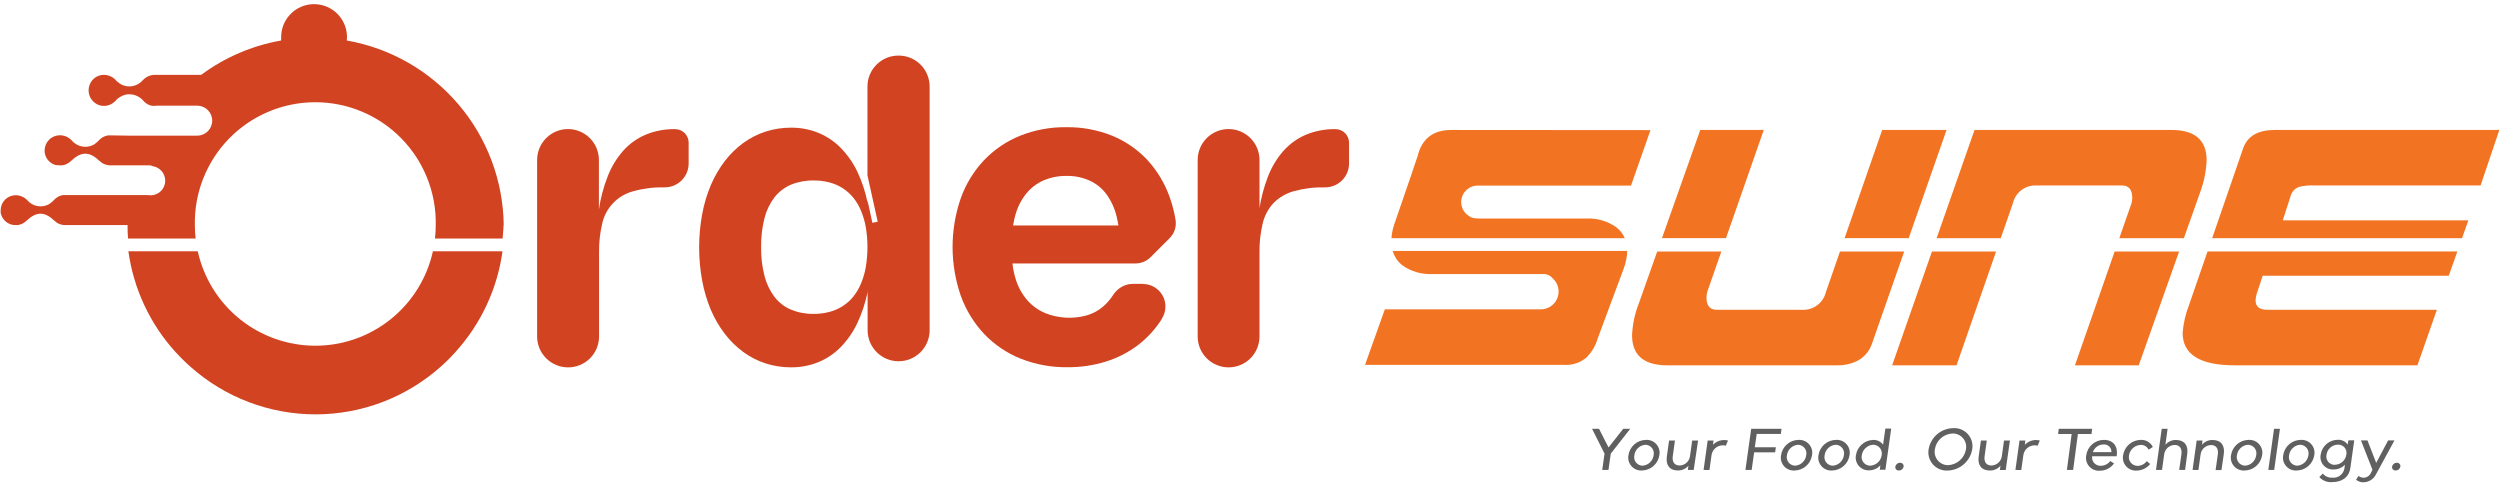 <svg width="524" height="102" viewBox="0 0 524 102" fill="none" xmlns="http://www.w3.org/2000/svg">
<g clip-path="url(#clip0_2050_410)">
<path d="M257.51 77C255.793 77 254.146 76.319 252.931 75.105C251.716 73.892 251.032 72.247 251.03 70.53V33.53C251.03 31.811 251.712 30.163 252.928 28.948C254.143 27.733 255.791 27.05 257.51 27.05C259.228 27.05 260.877 27.733 262.092 28.948C263.307 30.163 263.99 31.811 263.99 33.53V43.85L263.94 43.92C264.298 41.525 264.922 39.177 265.8 36.92C266.555 34.976 267.645 33.179 269.02 31.61C270.315 30.165 271.908 29.019 273.69 28.25C275.662 27.429 277.784 27.027 279.92 27.07C280.671 27.07 281.392 27.368 281.924 27.898C282.457 28.428 282.757 29.148 282.76 29.9V34.27C282.76 35.596 282.233 36.868 281.295 37.805C280.358 38.743 279.086 39.27 277.76 39.27C275.521 39.215 273.287 39.491 271.13 40.09C269.522 40.543 268.061 41.408 266.89 42.6C265.786 43.806 265.015 45.277 264.65 46.87C264.179 48.868 263.957 50.917 263.99 52.97V70.55C263.982 72.263 263.296 73.904 262.081 75.112C260.867 76.321 259.223 77 257.51 77Z" fill="#D24322"/>
<path d="M181.82 61V61.22L181.88 60.94L181.82 61Z" fill="#D24322"/>
<path d="M119.06 77C117.343 77 115.697 76.319 114.482 75.105C113.267 73.892 112.583 72.247 112.58 70.53V33.53C112.58 31.811 113.263 30.163 114.478 28.948C115.693 27.733 117.341 27.05 119.06 27.05C120.777 27.052 122.423 27.736 123.636 28.951C124.849 30.166 125.53 31.813 125.53 33.53V43.85V43.92C125.879 41.523 126.503 39.174 127.39 36.92C128.146 34.976 129.235 33.179 130.61 31.61C131.903 30.163 133.497 29.016 135.28 28.25C137.252 27.428 139.374 27.026 141.51 27.07C141.882 27.07 142.25 27.143 142.593 27.285C142.936 27.427 143.248 27.636 143.511 27.899C143.774 28.162 143.982 28.474 144.125 28.817C144.267 29.16 144.34 29.528 144.34 29.9V34.27C144.34 35.596 143.813 36.868 142.876 37.805C141.938 38.743 140.666 39.27 139.34 39.27C137.102 39.214 134.867 39.49 132.71 40.09C131.109 40.514 129.656 41.371 128.511 42.567C127.366 43.763 126.573 45.252 126.22 46.87C125.749 48.868 125.527 50.917 125.56 52.97V70.55C125.557 71.4 125.387 72.242 125.059 73.027C124.731 73.811 124.251 74.523 123.647 75.123C123.044 75.722 122.328 76.196 121.541 76.518C120.753 76.84 119.911 77.004 119.06 77Z" fill="#D24322"/>
<path d="M239.68 59.5H237.4C236.467 59.503 235.557 59.789 234.79 60.32C234.235 60.689 233.759 61.165 233.39 61.72C233.36 61.754 233.333 61.791 233.31 61.83L233.04 62.21L232.78 62.58C232.14 63.441 231.367 64.194 230.49 64.81C229.618 65.419 228.647 65.872 227.62 66.15C224.788 66.894 221.791 66.712 219.07 65.63C217.615 65.013 216.319 64.072 215.28 62.88C214.193 61.598 213.38 60.108 212.89 58.5C212.558 57.431 212.33 56.333 212.21 55.22H238C239.18 55.219 240.312 54.752 241.15 53.92L245.15 49.92C245.645 49.429 246.017 48.828 246.234 48.166C246.452 47.503 246.509 46.799 246.4 46.11C246.14 44.504 245.735 42.924 245.19 41.39C244.166 38.466 242.557 35.781 240.46 33.5C238.395 31.304 235.881 29.578 233.09 28.44C230.042 27.219 226.783 26.614 223.5 26.66C220.169 26.615 216.862 27.23 213.77 28.47C210.926 29.624 208.359 31.369 206.24 33.59C204.099 35.871 202.448 38.566 201.39 41.51C199.083 48.152 199.083 55.378 201.39 62.02C202.462 64.995 204.133 67.718 206.3 70.02C208.439 72.254 211.03 74.007 213.9 75.16C217.03 76.402 220.373 77.017 223.74 76.97C226.486 76.993 229.219 76.588 231.84 75.77C234.255 75.014 236.522 73.847 238.54 72.32C240.515 70.797 242.207 68.939 243.54 66.83V66.77C243.994 66.055 244.247 65.232 244.273 64.385C244.299 63.539 244.097 62.701 243.688 61.96C243.279 61.219 242.678 60.601 241.948 60.172C241.219 59.742 240.387 59.517 239.54 59.52L239.68 59.5ZM212.84 45C213.288 43.389 214.056 41.886 215.1 40.58C216.072 39.387 217.313 38.442 218.72 37.82C220.256 37.166 221.911 36.843 223.58 36.87C225.247 36.844 226.9 37.186 228.42 37.87C229.805 38.506 231.006 39.483 231.91 40.71C232.918 42.109 233.642 43.693 234.04 45.37C234.19 45.96 234.31 46.6 234.42 47.26H212.35C212.461 46.496 212.624 45.741 212.84 45Z" fill="#D24322"/>
<path d="M181.88 42.72L181.82 42.44V42.68L181.88 42.72Z" fill="#D24322"/>
<path d="M188.3 11.65C186.581 11.65 184.933 12.332 183.718 13.548C182.503 14.763 181.82 16.411 181.82 18.13V36.76L183.97 46.46L182.85 46.71L181.85 42.08V42.44L181.91 42.72H181.85V42.48C181.392 40.231 180.667 38.046 179.69 35.97C178.808 34.121 177.625 32.431 176.19 30.97C174.861 29.621 173.272 28.557 171.52 27.84C169.703 27.106 167.759 26.739 165.8 26.76C163.981 26.752 162.172 27.032 160.44 27.59C158.768 28.139 157.193 28.945 155.77 29.98C154.309 31.052 153.009 32.329 151.91 33.77C150.74 35.312 149.763 36.991 149 38.77C148.178 40.729 147.568 42.771 147.18 44.86C146.325 49.487 146.325 54.232 147.18 58.86C147.57 60.952 148.18 62.996 149 64.96C149.758 66.741 150.735 68.421 151.91 69.96C153.009 71.404 154.308 72.684 155.77 73.76C157.188 74.805 158.765 75.616 160.44 76.16C162.17 76.723 163.98 77.003 165.8 76.99C167.759 77.01 169.703 76.643 171.52 75.91C173.272 75.193 174.861 74.128 176.19 72.78C177.629 71.303 178.812 69.596 179.69 67.73C180.667 65.65 181.392 63.461 181.85 61.21V61L181.91 60.94L181.85 61.22V69.22C181.85 70.944 182.535 72.597 183.754 73.816C184.973 75.035 186.626 75.72 188.35 75.72C190.074 75.72 191.727 75.035 192.946 73.816C194.165 72.597 194.85 70.944 194.85 69.22V18.13C194.85 17.273 194.68 16.424 194.35 15.634C194.02 14.843 193.536 14.126 192.927 13.523C192.318 12.92 191.596 12.444 190.801 12.123C190.007 11.801 189.157 11.64 188.3 11.65ZM181.48 55.93C181.277 57.117 180.941 58.277 180.48 59.39C180.077 60.381 179.535 61.311 178.87 62.15C178.244 62.933 177.494 63.608 176.65 64.15C175.794 64.702 174.856 65.114 173.87 65.37C172.797 65.658 171.691 65.799 170.58 65.79C168.939 65.824 167.309 65.521 165.79 64.9C164.431 64.324 163.243 63.408 162.34 62.24C161.358 60.929 160.644 59.437 160.24 57.85C159.735 55.87 159.496 53.832 159.53 51.79C159.498 49.751 159.733 47.717 160.23 45.74C160.626 44.153 161.34 42.662 162.33 41.36C163.242 40.199 164.432 39.288 165.79 38.71C167.31 38.092 168.94 37.793 170.58 37.83C171.69 37.817 172.797 37.955 173.87 38.24C174.856 38.496 175.794 38.907 176.65 39.46C177.492 40.003 178.242 40.679 178.87 41.46C179.534 42.292 180.077 43.214 180.48 44.2C180.939 45.313 181.274 46.473 181.48 47.66C181.933 50.395 181.933 53.185 181.48 55.92V55.93Z" fill="#D24322"/>
<path d="M105.1 52.67H90.74C89.499 58.282 86.381 63.303 81.899 66.901C77.418 70.5 71.843 72.462 66.095 72.462C60.348 72.462 54.772 70.5 50.291 66.901C45.81 63.303 42.691 58.282 41.45 52.67H26.91C27.998 60.541 31.438 67.899 36.78 73.78L37 74C37.33 74.36 37.67 74.71 38 75.06L38.43 75.48L39.25 76.27L39.94 76.89C47.159 83.306 56.482 86.85 66.14 86.85C75.798 86.85 85.121 83.306 92.34 76.89L93.02 76.27L93.84 75.49L94.27 75.06C94.61 74.71 94.95 74.36 95.27 74L95.44 73.81C100.785 67.93 104.229 60.571 105.32 52.7L105.1 52.67Z" fill="#D24322"/>
<path d="M105.58 47.16C105.463 37.892 102.113 28.955 96.108 21.895C90.102 14.834 81.82 10.093 72.69 8.49C72.776 7.683 72.719 6.867 72.52 6.08C72.108 4.447 71.112 3.021 69.721 2.071C68.33 1.121 66.64 0.713 64.969 0.923C63.297 1.133 61.761 1.948 60.649 3.213C59.536 4.478 58.925 6.106 58.93 7.79C58.915 8.023 58.915 8.257 58.93 8.49C52.86 9.555 47.121 12.02 42.17 15.69H32.34C32.132 15.693 31.924 15.716 31.72 15.76C31.029 15.929 30.403 16.298 29.92 16.82C29.38 17.451 28.644 17.881 27.829 18.043C27.015 18.204 26.17 18.087 25.43 17.71C24.938 17.428 24.495 17.066 24.12 16.64C23.664 16.197 23.092 15.892 22.47 15.76C21.719 15.591 20.931 15.701 20.254 16.069C19.578 16.436 19.057 17.037 18.79 17.76C18.519 18.459 18.496 19.23 18.726 19.943C18.955 20.657 19.423 21.27 20.05 21.68C20.425 21.926 20.848 22.09 21.291 22.161C21.734 22.232 22.187 22.207 22.62 22.09C23.199 21.939 23.725 21.631 24.14 21.2C24.709 20.521 25.48 20.041 26.34 19.83C27.043 19.693 27.769 19.752 28.441 19.998C29.112 20.245 29.703 20.671 30.15 21.23C30.568 21.694 31.121 22.015 31.73 22.15C32.097 22.215 32.473 22.215 32.84 22.15H41.34C42.173 22.15 42.972 22.481 43.56 23.07C44.149 23.659 44.48 24.457 44.48 25.29C44.48 26.123 44.149 26.921 43.56 27.51C42.972 28.099 42.173 28.43 41.34 28.43H26.84L23.63 28.38H22.63L22.41 28.43C21.872 28.549 21.376 28.808 20.97 29.18C20.588 29.597 20.162 29.973 19.7 30.3C18.936 30.725 18.046 30.867 17.187 30.703C16.328 30.538 15.554 30.077 15 29.4C14.568 28.95 14.022 28.625 13.42 28.46C13.223 28.408 13.023 28.371 12.82 28.35H12.55C11.707 28.35 10.897 28.683 10.298 29.277C9.699 29.87 9.358 30.677 9.35 31.52V31.61C9.357 32.303 9.595 32.975 10.026 33.518C10.457 34.061 11.056 34.446 11.73 34.61H11.97C12.132 34.637 12.296 34.654 12.46 34.66H13.05C13.728 34.557 14.357 34.246 14.85 33.77C17 31.71 18.72 31.7 20.85 33.72C21.024 33.881 21.208 34.031 21.4 34.17C21.888 34.456 22.436 34.624 23 34.66H30.9C31.333 34.605 31.772 34.682 32.16 34.88H32.25C33.033 35.06 33.713 35.54 34.146 36.216C34.58 36.892 34.73 37.711 34.567 38.497C34.404 39.283 33.938 39.974 33.272 40.421C32.605 40.868 31.79 41.037 31 40.89H13.7H13.2C12.591 40.982 12.024 41.254 11.57 41.67C11.197 42.083 10.778 42.453 10.32 42.77C9.571 43.198 8.694 43.348 7.845 43.192C6.996 43.037 6.229 42.586 5.68 41.92C5.109 41.342 4.35 40.987 3.54 40.92H3.27C2.449 40.922 1.662 41.246 1.077 41.822C0.492 42.398 0.156 43.179 0.14 44C0.14 44.06 0.14 44.11 0.14 44.16C0.14 44.21 0.14 44.45 0.14 44.59C0.14 44.73 0.14 44.73 0.19 44.79C0.22 44.92 0.26 45.047 0.31 45.17L0.37 45.33C0.44 45.47 0.51 45.6 0.59 45.73L0.65 45.82C0.937 46.24 1.322 46.583 1.771 46.82C2.221 47.057 2.722 47.181 3.23 47.18H3.74C4.409 47.074 5.03 46.767 5.52 46.3C7.63 44.3 9.33 44.3 11.39 46.25C11.59 46.44 11.82 46.6 11.93 46.69C12.415 46.982 12.965 47.15 13.53 47.18H26.74C26.74 47.23 26.74 47.29 26.74 47.35C26.74 48.18 26.74 49 26.83 49.82C26.825 49.877 26.825 49.933 26.83 49.99H41C40.896 49.057 40.843 48.119 40.84 47.18C40.773 43.822 41.377 40.485 42.616 37.364C43.854 34.243 45.703 31.4 48.054 29.002C50.405 26.604 53.21 24.698 56.306 23.398C59.403 22.097 62.727 21.427 66.085 21.427C69.443 21.427 72.768 22.097 75.864 23.398C78.96 24.698 81.766 26.604 84.116 29.002C86.467 31.4 88.316 34.243 89.555 37.364C90.793 40.485 91.397 43.822 91.33 47.18C91.328 48.119 91.274 49.057 91.17 49.99H105.36C105.355 49.927 105.355 49.863 105.36 49.8C105.46 48.92 105.47 48.2 105.55 47.35C105.555 47.273 105.555 47.197 105.55 47.12L105.58 47.16Z" fill="#D24322"/>
<path d="M408 27.23H394.51L386.63 49.91H400.07L408 27.23Z" fill="#F27322"/>
<path d="M382.69 61.28C382.421 62.359 381.787 63.312 380.896 63.977C380.005 64.643 378.911 64.979 377.8 64.93H359.85C358.4 64.93 357.68 64.08 357.68 62.39C357.677 61.95 357.741 61.511 357.87 61.09L360.79 52.72H347.35L343.51 63.57C342.663 65.701 342.18 67.959 342.08 70.25C342.08 74.457 344.537 76.564 349.45 76.57H385.29C386.678 76.582 388.05 76.263 389.29 75.64C390.76 74.878 391.871 73.566 392.38 71.99L399.12 52.72H385.66L382.69 61.28Z" fill="#F27322"/>
<path d="M369.69 27.23H356.38L348.35 49.91H361.77L369.69 27.23Z" fill="#F27322"/>
<path d="M421.91 42.59C422.163 41.497 422.791 40.527 423.684 39.848C424.577 39.168 425.679 38.823 426.8 38.87H444.75C446.19 38.87 446.92 39.74 446.92 41.47C446.916 41.891 446.852 42.308 446.73 42.71L444.21 49.92H457.74L461.15 40.3C461.953 38.156 462.412 35.898 462.51 33.61C462.51 29.364 460.057 27.24 455.15 27.24H413.86L405.92 49.92H419.36L421.91 42.59Z" fill="#F27322"/>
<path d="M434.91 76.57H448.28L456.74 52.72H443.23L434.91 76.57Z" fill="#F27322"/>
<path d="M396.59 76.57H410.09L418.38 52.72H404.94L396.59 76.57Z" fill="#F27322"/>
<path d="M458.84 63.88C458.101 65.763 457.643 67.744 457.48 69.76C457.48 74.3 461.113 76.57 468.38 76.57H506.69L510.77 64.93H475.25C473.6 64.93 472.77 64.29 472.77 62.99C472.802 62.304 472.947 61.628 473.2 60.99L474.26 57.8H513.26L515.06 52.71H462.7L458.84 63.88Z" fill="#F27322"/>
<path d="M481.87 39.18C482.903 38.925 483.967 38.82 485.03 38.87H519.93L523.86 27.24H476.79C473.29 27.24 471.08 28.51 470.17 31.07L463.67 49.92H516.05L517.37 46.18H478.47L480.14 41.02C480.26 40.598 480.48 40.21 480.781 39.89C481.082 39.57 481.456 39.326 481.87 39.18Z" fill="#F27322"/>
<path d="M294 55.65C295.781 56.901 297.925 57.53 300.1 57.44H322.94H323.19H323.47H323.75C324.075 57.465 324.391 57.557 324.68 57.708C324.969 57.859 325.224 58.067 325.43 58.32C325.997 58.823 326.397 59.487 326.577 60.223C326.758 60.959 326.709 61.733 326.439 62.441C326.168 63.149 325.689 63.758 325.064 64.186C324.439 64.615 323.698 64.843 322.94 64.84H290.26L286.11 76.48H327.83C329.537 76.586 331.22 76.031 332.53 74.93C333.638 73.816 334.446 72.44 334.88 70.93C337.28 64.517 339.097 59.637 340.33 56.29C340.777 55.109 341.027 53.862 341.07 52.6H291.93C292.256 53.821 292.985 54.896 294 55.65Z" fill="#F27322"/>
<path d="M304.18 27.24C300.39 27.24 298.03 29.06 297.13 32.72C297.043 33.054 295.433 37.76 292.3 46.84C291.941 47.832 291.722 48.868 291.65 49.92H340.55C340.153 48.983 339.51 48.172 338.69 47.57C336.884 46.324 334.721 45.703 332.53 45.8H310.06C309.742 45.799 309.425 45.776 309.11 45.73H308.94C308.579 45.668 308.237 45.524 307.94 45.31C307.292 44.922 306.789 44.332 306.509 43.631C306.228 42.929 306.186 42.155 306.388 41.427C306.59 40.699 307.026 40.058 307.627 39.601C308.229 39.145 308.964 38.898 309.72 38.9H341.86L345.94 27.27L304.18 27.24Z" fill="#F27322"/>
<path d="M335.15 89.87L337.15 93.79L340.23 89.87H341.7L337.62 95.08L337.13 98.5H335.83L336.31 95.08L333.69 89.87H335.15Z" fill="#606060"/>
<path d="M341.32 95.42C341.449 94.533 341.89 93.721 342.565 93.13C343.24 92.54 344.103 92.21 345 92.2C345.411 92.177 345.822 92.248 346.202 92.408C346.581 92.569 346.919 92.813 347.189 93.124C347.459 93.435 347.655 93.803 347.761 94.201C347.866 94.599 347.88 95.016 347.8 95.42C347.664 96.306 347.218 97.115 346.54 97.702C345.861 98.288 344.997 98.614 344.1 98.62C343.693 98.637 343.287 98.563 342.913 98.402C342.539 98.241 342.206 97.997 341.939 97.69C341.672 97.382 341.478 97.019 341.37 96.626C341.263 96.233 341.246 95.821 341.32 95.42ZM344.27 97.61C344.851 97.569 345.4 97.329 345.825 96.93C346.249 96.531 346.523 95.998 346.6 95.42C346.659 95.16 346.66 94.89 346.602 94.63C346.545 94.37 346.43 94.125 346.266 93.915C346.103 93.704 345.894 93.533 345.656 93.413C345.418 93.293 345.157 93.227 344.89 93.22C344.307 93.261 343.757 93.503 343.332 93.904C342.908 94.305 342.635 94.841 342.56 95.42C342.5 95.68 342.5 95.949 342.557 96.209C342.615 96.469 342.73 96.712 342.894 96.922C343.058 97.132 343.266 97.302 343.504 97.421C343.742 97.54 344.004 97.605 344.27 97.61Z" fill="#606060"/>
<path d="M349.37 95.69L349.84 92.33H351.07L350.61 95.64C350.45 96.81 350.97 97.57 352.04 97.57C352.585 97.557 353.106 97.347 353.509 96.98C353.911 96.612 354.167 96.112 354.23 95.57L354.68 92.34H355.92L355 98.5H353.77L353.9 97.61C353.628 97.931 353.287 98.188 352.903 98.361C352.519 98.534 352.101 98.619 351.68 98.61C350 98.63 349.11 97.52 349.37 95.69Z" fill="#606060"/>
<path d="M357.07 98.5L357.93 92.33H359.16L359.04 93.23C359.345 92.912 359.711 92.659 360.117 92.487C360.523 92.315 360.959 92.228 361.4 92.23C361.667 92.224 361.934 92.261 362.19 92.34L361.72 93.43C361.539 93.373 361.35 93.343 361.16 93.34C360.566 93.326 359.989 93.533 359.54 93.921C359.09 94.309 358.802 94.851 358.73 95.44L358.3 98.52L357.07 98.5Z" fill="#606060"/>
<path d="M373.41 89.87L373.27 90.95H368.21L367.81 93.74H372.22L372.07 94.81H367.67L367.15 98.5H365.84L367.05 89.87H373.41Z" fill="#606060"/>
<path d="M373.31 95.42C373.435 94.529 373.877 93.713 374.555 93.122C375.232 92.531 376.1 92.203 377 92.2C377.411 92.177 377.822 92.248 378.201 92.408C378.581 92.569 378.918 92.813 379.189 93.124C379.459 93.435 379.654 93.803 379.76 94.201C379.866 94.599 379.88 95.016 379.8 95.42C379.664 96.306 379.217 97.115 378.539 97.702C377.861 98.288 376.996 98.614 376.1 98.62C375.691 98.643 375.282 98.572 374.905 98.413C374.528 98.254 374.192 98.011 373.923 97.702C373.654 97.393 373.459 97.027 373.352 96.632C373.246 96.237 373.232 95.822 373.31 95.42ZM376.25 97.61C376.832 97.571 377.382 97.331 377.807 96.932C378.232 96.533 378.505 95.998 378.58 95.42C378.639 95.16 378.64 94.89 378.582 94.63C378.525 94.37 378.41 94.125 378.246 93.915C378.083 93.704 377.874 93.533 377.636 93.413C377.398 93.293 377.136 93.227 376.87 93.22C376.287 93.261 375.737 93.503 375.312 93.904C374.887 94.305 374.615 94.841 374.54 95.42C374.482 95.679 374.483 95.948 374.541 96.207C374.6 96.466 374.715 96.709 374.878 96.918C375.042 97.128 375.249 97.298 375.487 97.418C375.724 97.537 375.984 97.603 376.25 97.61Z" fill="#606060"/>
<path d="M381.15 95.42C381.28 94.526 381.727 93.709 382.41 93.117C383.093 92.526 383.967 92.2 384.87 92.2C385.281 92.177 385.692 92.248 386.071 92.408C386.45 92.568 386.787 92.813 387.057 93.124C387.326 93.435 387.521 93.804 387.625 94.202C387.73 94.6 387.742 95.017 387.66 95.42C387.527 96.306 387.082 97.114 386.405 97.701C385.729 98.287 384.865 98.614 383.97 98.62C383.56 98.644 383.15 98.574 382.77 98.415C382.391 98.257 382.053 98.015 381.781 97.706C381.51 97.398 381.312 97.032 381.202 96.636C381.093 96.24 381.075 95.824 381.15 95.42ZM384.15 97.61C384.731 97.569 385.28 97.329 385.705 96.93C386.129 96.531 386.403 95.998 386.48 95.42C386.539 95.16 386.54 94.89 386.482 94.63C386.425 94.37 386.31 94.126 386.146 93.915C385.983 93.704 385.774 93.533 385.536 93.413C385.298 93.293 385.037 93.227 384.77 93.22C384.187 93.26 383.635 93.501 383.21 93.902C382.785 94.303 382.513 94.84 382.44 95.42C382.381 95.676 382.379 95.941 382.434 96.197C382.489 96.454 382.599 96.695 382.758 96.903C382.916 97.112 383.118 97.284 383.35 97.406C383.582 97.528 383.838 97.598 384.1 97.61H384.15Z" fill="#606060"/>
<path d="M389 95.42C389.13 94.549 389.562 93.75 390.219 93.164C390.877 92.578 391.719 92.24 392.6 92.21C393.004 92.186 393.409 92.265 393.774 92.44C394.14 92.615 394.455 92.88 394.69 93.21L395.17 89.83H396.4L395.18 98.46H394L394.13 97.52C393.833 97.856 393.468 98.124 393.06 98.306C392.651 98.489 392.208 98.583 391.76 98.58C391.357 98.599 390.955 98.526 390.584 98.368C390.213 98.21 389.883 97.97 389.618 97.666C389.352 97.362 389.159 97.002 389.052 96.614C388.945 96.225 388.927 95.817 389 95.42ZM392 97.61C392.591 97.577 393.153 97.341 393.59 96.942C394.027 96.543 394.313 96.006 394.4 95.42C394.455 95.155 394.45 94.881 394.386 94.618C394.322 94.355 394.201 94.109 394.03 93.899C393.86 93.689 393.645 93.519 393.401 93.401C393.157 93.284 392.891 93.222 392.62 93.22C392.029 93.255 391.469 93.494 391.033 93.895C390.598 94.295 390.314 94.834 390.23 95.42C390.173 95.684 390.176 95.957 390.239 96.22C390.302 96.483 390.422 96.728 390.592 96.938C390.762 97.148 390.976 97.317 391.22 97.433C391.463 97.55 391.73 97.61 392 97.61Z" fill="#606060"/>
<path d="M397.26 97.8C397.305 97.569 397.43 97.361 397.613 97.213C397.796 97.065 398.025 96.986 398.26 96.99C398.364 96.987 398.468 97.005 398.565 97.046C398.661 97.086 398.747 97.147 398.817 97.224C398.888 97.301 398.941 97.393 398.972 97.492C399.004 97.591 399.013 97.697 399 97.8C398.958 98.033 398.834 98.243 398.651 98.394C398.467 98.544 398.237 98.624 398 98.62C397.894 98.628 397.787 98.611 397.689 98.572C397.59 98.532 397.501 98.47 397.43 98.391C397.358 98.312 397.306 98.218 397.277 98.115C397.247 98.013 397.242 97.905 397.26 97.8Z" fill="#606060"/>
<path d="M404.24 94.16C404.449 92.931 405.083 91.815 406.032 91.007C406.981 90.199 408.184 89.751 409.43 89.74C409.999 89.708 410.567 89.804 411.093 90.022C411.62 90.24 412.09 90.574 412.47 90.998C412.849 91.423 413.128 91.928 413.286 92.475C413.443 93.023 413.476 93.598 413.38 94.16C413.17 95.396 412.534 96.52 411.582 97.336C410.631 98.153 409.424 98.61 408.17 98.63C407.599 98.655 407.031 98.551 406.505 98.328C405.98 98.103 405.512 97.765 405.135 97.336C404.758 96.907 404.482 96.399 404.327 95.85C404.172 95.3 404.142 94.722 404.24 94.16ZM408.33 97.5C409.241 97.453 410.108 97.096 410.788 96.489C411.468 95.881 411.921 95.06 412.07 94.16C412.144 93.753 412.127 93.334 412.019 92.934C411.912 92.535 411.718 92.164 411.45 91.848C411.182 91.532 410.848 91.28 410.471 91.109C410.094 90.938 409.684 90.853 409.27 90.86C408.363 90.893 407.496 91.24 406.818 91.842C406.139 92.444 405.691 93.264 405.55 94.16C405.472 94.568 405.485 94.989 405.588 95.391C405.692 95.794 405.884 96.168 406.15 96.488C406.416 96.807 406.749 97.064 407.126 97.239C407.503 97.414 407.914 97.503 408.33 97.5Z" fill="#606060"/>
<path d="M414.73 95.69L415.2 92.33H416.43L415.97 95.64C415.81 96.81 416.33 97.57 417.4 97.57C417.945 97.557 418.466 97.347 418.869 96.98C419.271 96.612 419.527 96.112 419.59 95.57L420.04 92.34H421.28L420.4 98.51H419.17L419.3 97.62C419.028 97.942 418.687 98.198 418.303 98.371C417.919 98.544 417.501 98.629 417.08 98.62C415.34 98.63 414.47 97.52 414.73 95.69Z" fill="#606060"/>
<path d="M422.43 98.5L423.29 92.33H424.52L424.4 93.23C424.705 92.912 425.071 92.659 425.477 92.487C425.883 92.315 426.319 92.228 426.76 92.23C427.028 92.224 427.294 92.261 427.55 92.34L427.08 93.43C426.899 93.373 426.71 93.342 426.52 93.34C425.927 93.326 425.349 93.533 424.9 93.921C424.451 94.309 424.162 94.851 424.09 95.44L423.66 98.52L422.43 98.5Z" fill="#606060"/>
<path d="M431.52 89.87H438.52L438.38 90.96H435.53L434.53 98.5H433.22L434.22 90.96H431.38L431.52 89.87Z" fill="#606060"/>
<path d="M437.28 95.42C437.404 94.523 437.849 93.702 438.534 93.109C439.218 92.517 440.095 92.194 441 92.2C443 92.2 444 93.63 443.65 95.63H438.51C438.474 95.88 438.492 96.134 438.564 96.376C438.636 96.619 438.759 96.842 438.925 97.032C439.091 97.222 439.297 97.374 439.527 97.477C439.757 97.58 440.007 97.632 440.26 97.63C440.658 97.636 441.051 97.549 441.409 97.375C441.767 97.201 442.079 96.946 442.32 96.63L443.1 97.14C442.758 97.615 442.308 98.001 441.785 98.266C441.263 98.53 440.685 98.665 440.1 98.66C439.685 98.689 439.268 98.621 438.883 98.462C438.499 98.303 438.156 98.056 437.883 97.742C437.609 97.428 437.412 97.055 437.308 96.652C437.203 96.249 437.194 95.827 437.28 95.42ZM438.66 94.77H442.55C442.565 94.551 442.533 94.331 442.455 94.126C442.377 93.921 442.255 93.735 442.098 93.582C441.941 93.429 441.753 93.312 441.546 93.239C441.339 93.166 441.118 93.139 440.9 93.16C440.405 93.161 439.923 93.317 439.522 93.605C439.12 93.894 438.819 94.301 438.66 94.77Z" fill="#606060"/>
<path d="M445 95.42C445.136 94.53 445.583 93.717 446.263 93.127C446.943 92.537 447.81 92.209 448.71 92.2C449.231 92.169 449.749 92.295 450.198 92.56C450.647 92.826 451.006 93.219 451.23 93.69L450.35 94.26C450.2 93.94 449.956 93.673 449.65 93.495C449.345 93.316 448.993 93.234 448.64 93.26C448.051 93.292 447.49 93.527 447.053 93.924C446.616 94.321 446.329 94.856 446.24 95.44C446.185 95.707 446.191 95.983 446.256 96.248C446.321 96.513 446.444 96.76 446.616 96.972C446.788 97.183 447.005 97.354 447.252 97.471C447.498 97.588 447.767 97.65 448.04 97.65C448.416 97.644 448.785 97.551 449.119 97.378C449.452 97.204 449.74 96.955 449.96 96.65L450.68 97.26C450.329 97.688 449.888 98.034 449.389 98.272C448.89 98.51 448.344 98.636 447.79 98.64C447.38 98.659 446.972 98.586 446.594 98.424C446.217 98.263 445.882 98.018 445.613 97.707C445.344 97.397 445.15 97.031 445.043 96.634C444.937 96.238 444.923 95.823 445 95.42Z" fill="#606060"/>
<path d="M451.89 98.5L453.1 89.87H454.33L453.87 93.22C454.142 92.899 454.483 92.642 454.867 92.469C455.251 92.296 455.669 92.211 456.09 92.22C457.82 92.22 458.7 93.33 458.44 95.16L458 98.5H456.76L457.23 95.19C457.39 94.02 456.87 93.26 455.79 93.26C455.247 93.276 454.728 93.487 454.327 93.854C453.927 94.221 453.672 94.72 453.61 95.26L453.16 98.49L451.89 98.5Z" fill="#606060"/>
<path d="M459.56 98.5L460.42 92.33H461.65L461.53 93.22C461.802 92.898 462.143 92.642 462.527 92.469C462.911 92.296 463.329 92.211 463.75 92.22C465.49 92.22 466.36 93.33 466.11 95.16L465.62 98.52H464.39L464.86 95.21C465.02 94.04 464.5 93.28 463.43 93.28C462.885 93.293 462.364 93.503 461.961 93.87C461.559 94.238 461.303 94.739 461.24 95.28L460.79 98.51L459.56 98.5Z" fill="#606060"/>
<path d="M467.62 95.42C467.75 94.526 468.197 93.708 468.88 93.117C469.564 92.526 470.437 92.2 471.34 92.2C471.751 92.177 472.162 92.248 472.542 92.408C472.921 92.569 473.259 92.813 473.529 93.124C473.799 93.435 473.995 93.803 474.101 94.201C474.207 94.599 474.22 95.016 474.14 95.42C474.005 96.306 473.558 97.115 472.88 97.702C472.202 98.288 471.337 98.614 470.44 98.62C470.03 98.644 469.62 98.574 469.241 98.415C468.861 98.257 468.523 98.014 468.252 97.706C467.98 97.398 467.782 97.032 467.672 96.636C467.563 96.24 467.545 95.824 467.62 95.42ZM470.57 97.61C471.151 97.569 471.701 97.329 472.125 96.93C472.55 96.531 472.823 95.998 472.9 95.42C472.96 95.16 472.96 94.89 472.903 94.63C472.845 94.37 472.73 94.125 472.567 93.915C472.403 93.704 472.195 93.533 471.957 93.413C471.718 93.293 471.457 93.227 471.19 93.22C470.608 93.261 470.057 93.503 469.632 93.904C469.208 94.305 468.935 94.841 468.86 95.42C468.803 95.679 468.803 95.948 468.862 96.207C468.92 96.466 469.035 96.709 469.199 96.918C469.362 97.128 469.57 97.298 469.807 97.418C470.044 97.537 470.305 97.603 470.57 97.61Z" fill="#606060"/>
<path d="M476.67 98.5H475.44L476.64 89.87H477.88L476.67 98.5Z" fill="#606060"/>
<path d="M478.56 95.42C478.686 94.526 479.13 93.707 479.812 93.115C480.494 92.523 481.367 92.198 482.27 92.2C482.682 92.175 483.094 92.245 483.474 92.404C483.854 92.564 484.193 92.808 484.464 93.12C484.734 93.431 484.93 93.8 485.035 94.199C485.14 94.598 485.152 95.016 485.07 95.42C484.935 96.306 484.488 97.115 483.81 97.701C483.131 98.288 482.267 98.614 481.37 98.62C480.96 98.646 480.549 98.577 480.169 98.42C479.789 98.262 479.45 98.019 479.179 97.71C478.908 97.401 478.711 97.034 478.603 96.637C478.496 96.24 478.481 95.823 478.56 95.42ZM481.5 97.61C482.082 97.569 482.633 97.329 483.059 96.93C483.485 96.532 483.761 95.998 483.84 95.42C483.898 95.159 483.897 94.889 483.838 94.629C483.779 94.369 483.663 94.125 483.499 93.914C483.334 93.704 483.125 93.533 482.887 93.413C482.649 93.293 482.387 93.227 482.12 93.22C481.537 93.261 480.987 93.503 480.562 93.904C480.138 94.305 479.865 94.841 479.79 95.42C479.732 95.679 479.733 95.948 479.791 96.207C479.85 96.466 479.965 96.709 480.128 96.918C480.292 97.127 480.5 97.298 480.737 97.418C480.974 97.537 481.235 97.603 481.5 97.61Z" fill="#606060"/>
<path d="M486.13 100L486.85 99.26C487.093 99.549 487.401 99.777 487.748 99.927C488.095 100.076 488.473 100.142 488.85 100.12C489.452 100.185 490.056 100.013 490.532 99.639C491.008 99.266 491.32 98.72 491.4 98.12L491.5 97.4C491.195 97.721 490.827 97.975 490.419 98.147C490.011 98.319 489.572 98.405 489.13 98.4C488.732 98.426 488.334 98.36 487.965 98.208C487.597 98.055 487.269 97.82 487.006 97.52C486.743 97.221 486.553 96.865 486.449 96.48C486.346 96.095 486.332 95.691 486.41 95.3C486.535 94.436 486.966 93.645 487.625 93.073C488.284 92.5 489.127 92.183 490 92.18C490.403 92.156 490.806 92.235 491.17 92.41C491.534 92.585 491.847 92.85 492.08 93.18L492.22 92.29H493.45L492.64 98.05C492.34 100.14 490.77 101.05 488.81 101.05C488.313 101.092 487.812 101.019 487.348 100.837C486.883 100.655 486.466 100.369 486.13 100ZM489.41 97.41C489.993 97.399 490.553 97.181 490.989 96.794C491.425 96.407 491.709 95.877 491.79 95.3C491.849 95.04 491.847 94.769 491.784 94.509C491.721 94.25 491.598 94.009 491.425 93.805C491.252 93.601 491.035 93.44 490.789 93.335C490.543 93.23 490.277 93.184 490.01 93.2C489.43 93.211 488.872 93.429 488.438 93.813C488.004 94.198 487.721 94.725 487.64 95.3C487.58 95.561 487.58 95.833 487.642 96.094C487.704 96.355 487.826 96.598 487.997 96.804C488.168 97.01 488.385 97.174 488.63 97.282C488.875 97.391 489.142 97.442 489.41 97.43V97.41Z" fill="#606060"/>
<path d="M493.83 100.55L494.35 99.75C494.661 99.996 495.044 100.133 495.44 100.14C495.782 100.12 496.111 100.002 496.388 99.8C496.665 99.598 496.877 99.32 497 99L497.27 98.47L494.86 92.31H496.22L498.05 97.02L500.55 92.31H501.88L498.03 99.38C497.791 99.882 497.418 100.307 496.952 100.609C496.486 100.911 495.945 101.077 495.39 101.09C494.822 101.106 494.267 100.914 493.83 100.55Z" fill="#606060"/>
<path d="M501.38 97.8C501.425 97.569 501.549 97.361 501.732 97.213C501.915 97.065 502.144 96.986 502.38 96.99C502.484 96.987 502.588 97.005 502.684 97.046C502.78 97.086 502.867 97.147 502.937 97.224C503.007 97.301 503.06 97.393 503.092 97.492C503.123 97.591 503.133 97.697 503.12 97.8C503.077 98.033 502.953 98.243 502.77 98.394C502.587 98.544 502.357 98.624 502.12 98.62C502.014 98.626 501.908 98.608 501.81 98.568C501.713 98.527 501.625 98.466 501.554 98.387C501.483 98.308 501.431 98.215 501.4 98.113C501.37 98.012 501.363 97.905 501.38 97.8Z" fill="#606060"/>
</g>
<defs>
<clipPath id="clip0_2050_410">
<rect width="524" height="102" fill="white"/>
</clipPath>
</defs>
</svg>
